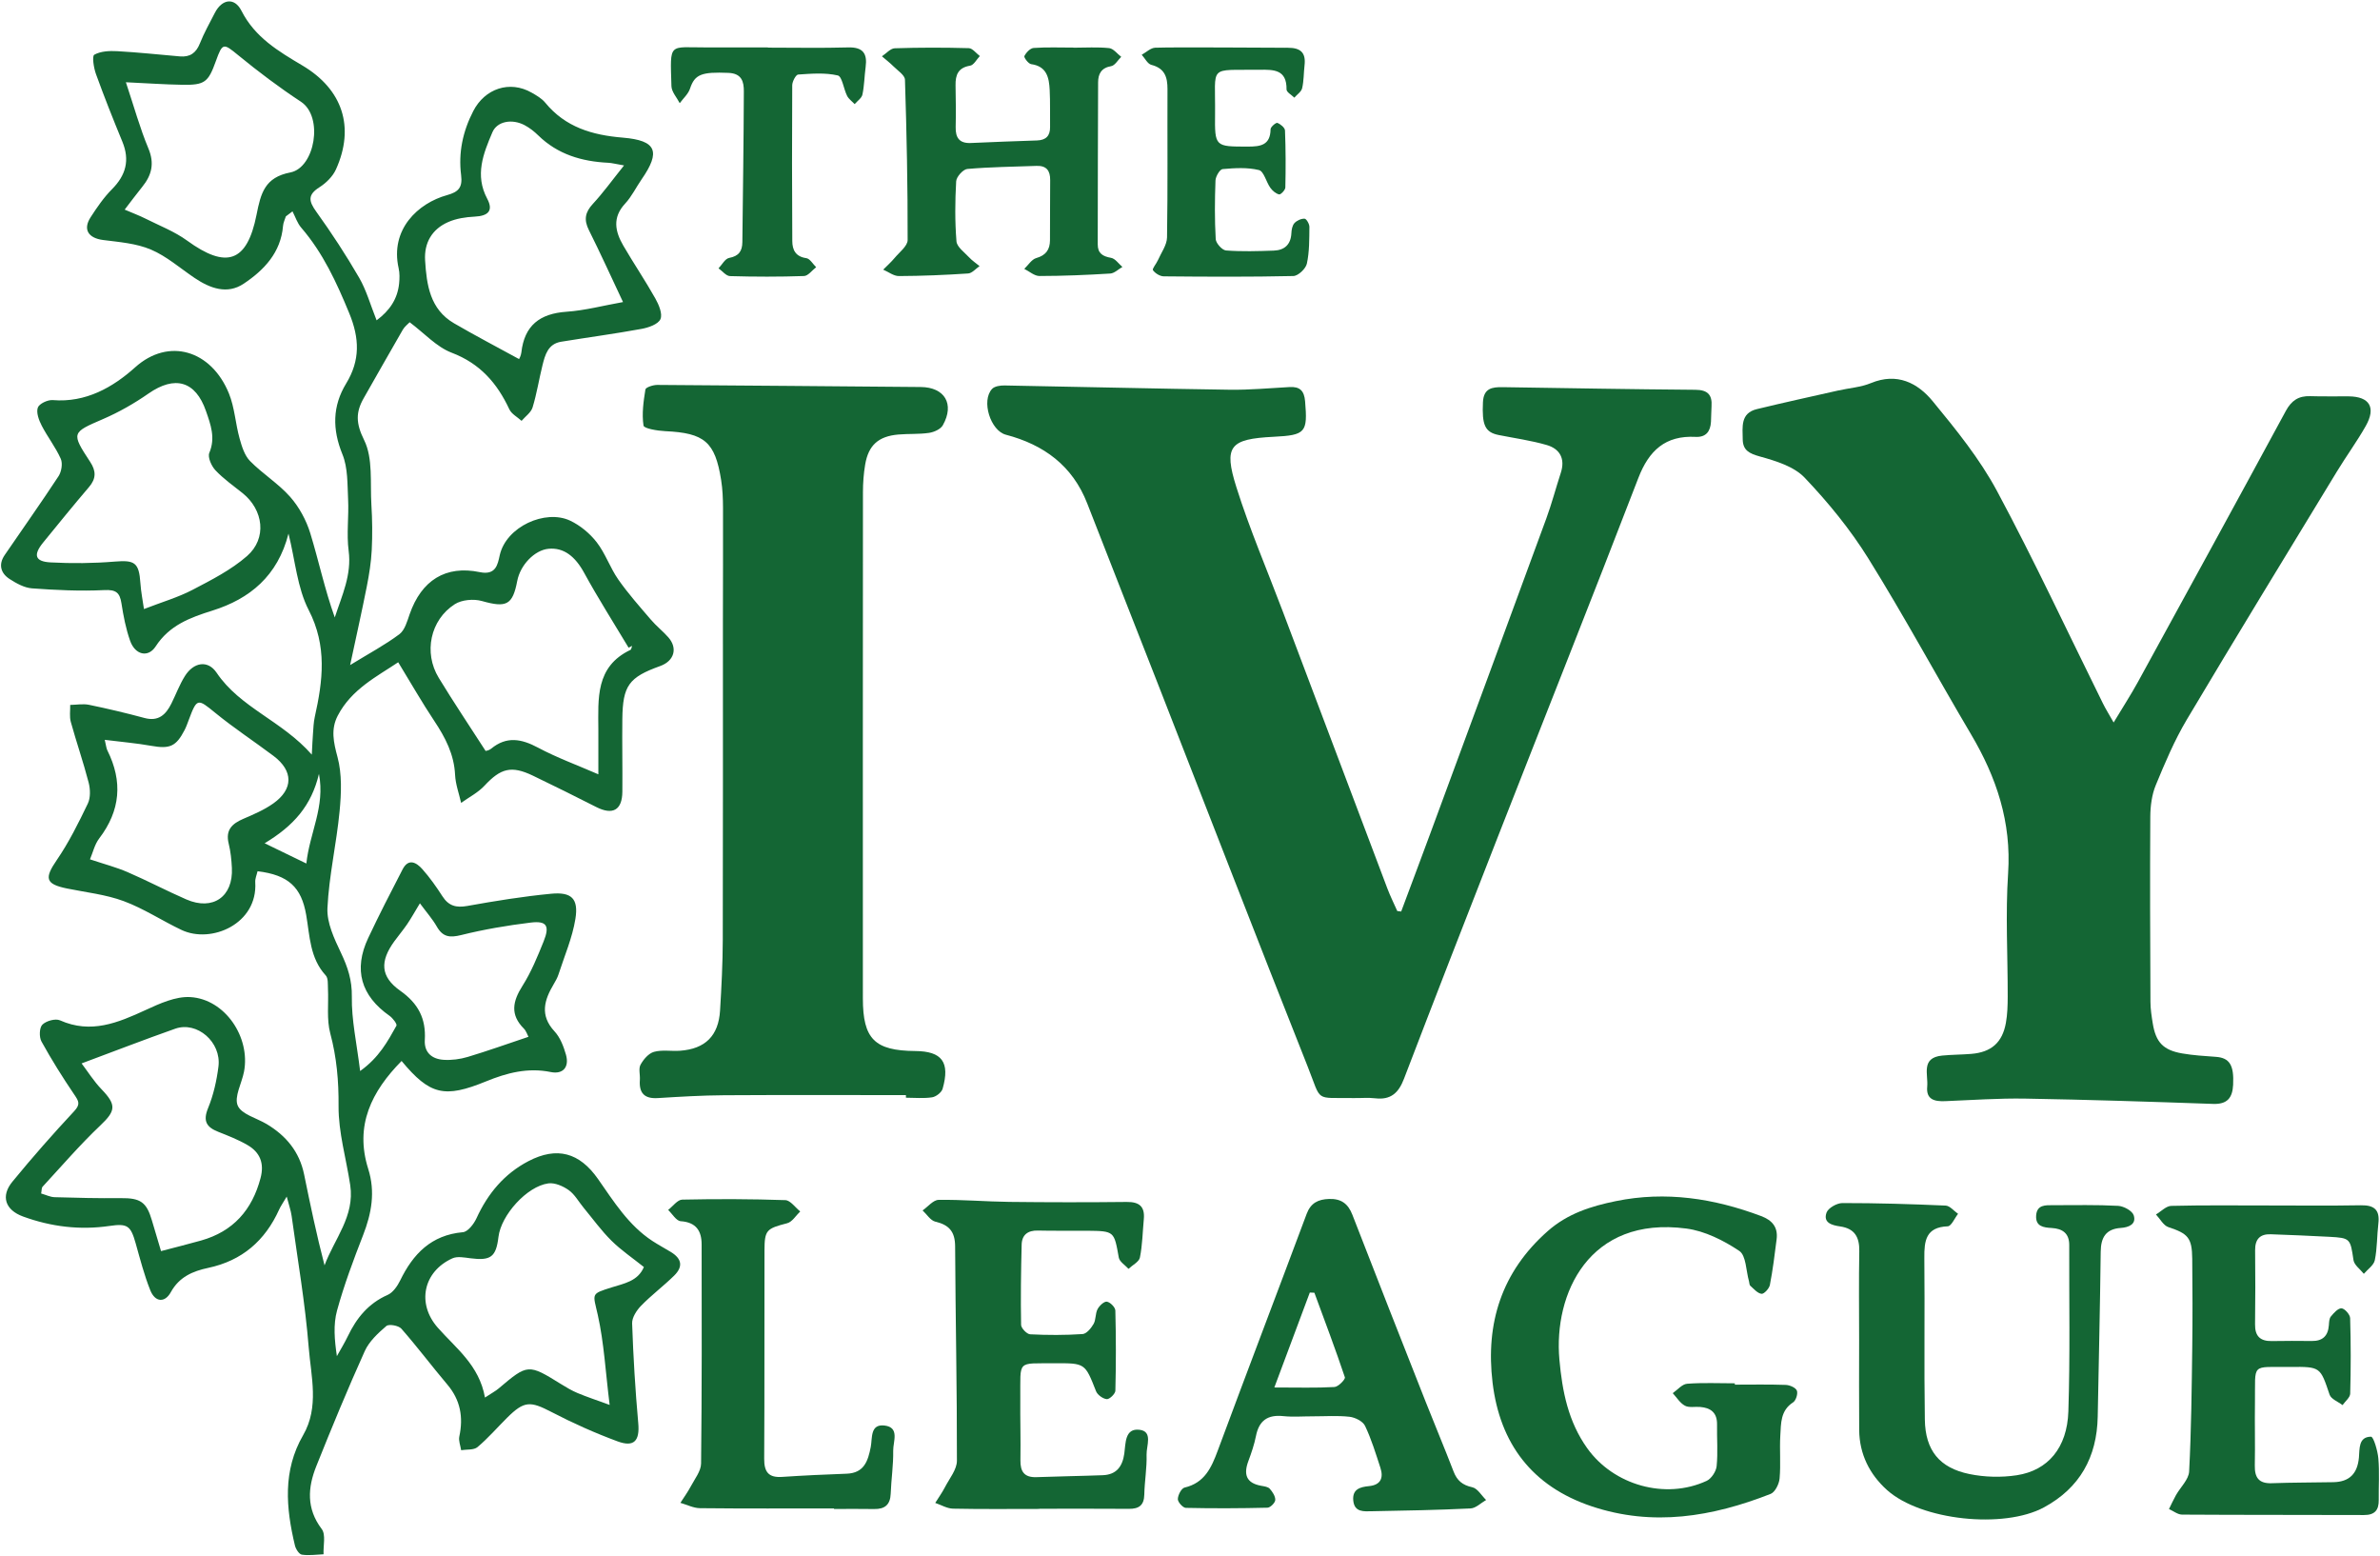 <?xml version="1.0" encoding="UTF-8" standalone="no"?>
<svg width="771px" height="504px" viewBox="0 0 771 504" version="1.1" xmlns="http://www.w3.org/2000/svg" xmlns:xlink="http://www.w3.org/1999/xlink" xmlns:sketch="http://www.bohemiancoding.com/sketch/ns">
    <title>Slice 1</title>
    <description>Created with Sketch (http://www.bohemiancoding.com/sketch)</description>
    <defs></defs>
    <g id="Page-1" stroke="none" stroke-width="1" fill="none" fill-rule="evenodd" sketch:type="MSPage">
        <g id="ivy-logo" sketch:type="MSLayerGroup" fill="#146634">
            <g id="Page-1" sketch:type="MSShapeGroup">
                <path d="M128.999,214.479 C122.095,219.099 113.866,223.211 109.413,231.774 C107.114,236.196 108.05,240.391 109.337,245.182 C110.82,250.701 110.566,256.902 110.013,262.706 C109.013,273.205 106.573,283.598 106.074,294.099 C105.846,298.88 108.304,304.054 110.468,308.611 C112.65,313.208 114.066,317.435 113.978,322.778 C113.854,330.309 115.562,337.872 116.664,346.861 C122.816,342.475 125.584,337.249 128.426,332.186 C128.714,331.673 127.244,329.719 126.201,328.989 C116.94,322.496 114.454,314.038 119.272,303.801 C122.804,296.296 126.606,288.916 130.42,281.55 C132.343,277.835 134.915,279.34 136.801,281.458 C139.227,284.183 141.356,287.208 143.336,290.282 C145.343,293.397 147.767,294.051 151.389,293.401 C160.392,291.789 169.448,290.311 178.546,289.446 C185.165,288.816 187.459,291.034 186.402,297.587 C185.414,303.716 182.856,309.596 180.926,315.565 C180.572,316.664 179.984,317.705 179.389,318.705 C176.321,323.861 174.788,328.788 179.637,334.017 C181.473,335.997 182.583,338.897 183.343,341.572 C184.483,345.588 182.392,348.008 178.399,347.189 C170.983,345.67 164.169,347.471 157.463,350.211 C143.985,355.719 139.265,354.642 130.092,343.605 C120.401,353.441 114.826,364.465 119.29,378.578 C121.635,385.993 120.375,392.951 117.628,400.006 C114.5,408.037 111.459,416.149 109.18,424.445 C107.938,428.966 108.353,433.943 109.134,439.197 C110.323,437.049 111.622,434.952 112.682,432.741 C115.504,426.853 119.338,422.116 125.554,419.382 C127.284,418.621 128.744,416.521 129.633,414.695 C133.837,406.066 139.698,399.975 149.955,399.059 C151.576,398.914 153.512,396.394 154.36,394.541 C158.025,386.536 163.376,380.124 171.19,376.051 C180.407,371.246 187.715,373.243 193.723,381.826 C198.861,389.165 203.623,396.842 211.348,401.899 C213.283,403.166 215.332,404.257 217.311,405.461 C220.879,407.631 221.364,410.203 218.375,413.139 C214.943,416.51 211.052,419.419 207.697,422.858 C206.24,424.351 204.712,426.695 204.778,428.599 C205.151,439.388 205.798,450.18 206.764,460.933 C207.268,466.536 205.474,468.794 200.092,466.811 C192.782,464.117 185.613,460.908 178.699,457.314 C171.775,453.714 169.838,453.629 164.258,459.173 C161.067,462.344 158.11,465.782 154.68,468.662 C153.482,469.668 151.185,469.364 149.389,469.658 C149.165,468.176 148.5,466.598 148.794,465.227 C150.139,458.962 149.155,453.418 144.923,448.412 C139.876,442.441 135.174,436.175 130.019,430.303 C129.125,429.285 125.982,428.731 125.153,429.445 C122.457,431.765 119.579,434.424 118.157,437.577 C112.619,449.856 107.471,462.319 102.468,474.829 C99.697,481.757 99.197,488.555 104.22,495.187 C105.605,497.016 104.68,500.593 104.815,503.368 C102.462,503.457 100.064,503.84 97.778,503.487 C96.881,503.349 95.816,501.668 95.541,500.518 C92.63,488.349 91.546,476.301 98.198,464.795 C103.473,455.671 100.753,445.782 100.003,436.352 C98.869,422.105 96.42,407.96 94.468,393.781 C94.229,392.044 93.614,390.359 92.883,387.525 C91.662,389.597 90.936,390.607 90.434,391.717 C85.877,401.804 78.424,408.285 67.451,410.615 C62.474,411.673 58.069,413.517 55.335,418.485 C53.383,422.031 50.235,421.738 48.689,417.876 C46.718,412.955 45.392,407.766 43.946,402.647 C42.334,396.938 41.301,396.181 35.482,397.034 C25.879,398.44 16.526,397.289 7.466,393.978 C1.68,391.865 0.174,387.386 4.01,382.71 C10.43,374.881 17.129,367.264 24.036,359.862 C26.142,357.605 25.482,356.586 24.071,354.508 C20.283,348.927 16.691,343.192 13.432,337.291 C12.647,335.87 12.734,332.847 13.721,331.853 C14.941,330.626 17.948,329.785 19.439,330.448 C29.472,334.907 38.195,331.237 47.164,327.111 C51.719,325.015 56.893,322.638 61.64,322.915 C72.878,323.569 81.202,335.902 79.042,347.106 C78.322,350.843 75.799,355.224 77.015,358.062 C78.218,360.869 83.111,362.082 86.367,364.024 C92.669,367.785 97.014,373.003 98.516,380.35 C100.513,390.112 102.538,399.867 105.135,409.794 C108.305,401.251 114.968,393.899 113.456,383.819 C112.173,375.273 109.616,366.743 109.678,358.22 C109.738,350.113 109.081,342.47 106.988,334.661 C105.771,330.118 106.479,325.068 106.242,320.25 C106.169,318.774 106.366,316.823 105.536,315.921 C100.366,310.305 100.369,303.112 99.188,296.299 C97.635,287.332 93.449,283.367 83.437,282.156 C83.179,283.314 82.611,284.544 82.687,285.733 C83.539,299.221 68.425,305.734 58.799,301.172 C52.489,298.182 46.568,294.238 40.062,291.833 C34.234,289.678 27.852,289.007 21.701,287.748 C14.692,286.313 14.342,284.436 18.381,278.55 C22.307,272.83 25.434,266.519 28.451,260.244 C29.362,258.349 29.269,255.579 28.717,253.447 C27.006,246.843 24.757,240.38 22.937,233.801 C22.461,232.079 22.784,230.137 22.741,228.295 C24.79,228.263 26.916,227.861 28.875,228.266 C34.888,229.506 40.873,230.926 46.801,232.524 C51.329,233.745 53.718,231.457 55.51,227.873 C56.997,224.896 58.153,221.721 59.915,218.923 C62.725,214.461 67.324,213.645 70.169,217.867 C77.836,229.245 91.312,233.372 101.008,244.399 C101.176,241.295 101.241,239.464 101.385,237.64 C101.529,235.817 101.576,233.96 101.972,232.187 C104.589,220.466 106.021,209.231 100.002,197.568 C96.294,190.382 95.657,181.613 93.458,172.82 C89.965,186.548 80.895,193.957 68.831,197.739 C61.497,200.039 54.877,202.5 50.411,209.364 C47.982,213.098 43.777,212.105 42.154,207.532 C40.772,203.639 39.981,199.491 39.344,195.392 C38.801,191.901 37.57,190.919 33.76,191.107 C25.989,191.492 18.152,191.11 10.378,190.547 C7.884,190.366 5.305,188.931 3.118,187.523 C0.201,185.646 -0.564,182.81 1.524,179.751 C7.334,171.238 13.314,162.838 18.963,154.221 C19.922,152.757 20.357,150.095 19.686,148.585 C18.016,144.829 15.397,141.507 13.505,137.833 C12.598,136.072 11.687,133.635 12.249,132.014 C12.687,130.748 15.464,129.439 17.083,129.574 C27.815,130.466 36.598,125.414 43.791,118.954 C54.614,109.232 68.449,113.379 74.166,127.438 C76.016,131.989 76.272,137.165 77.603,141.959 C78.323,144.551 79.213,147.487 81.002,149.312 C85.056,153.443 90.169,156.58 93.98,160.891 C96.898,164.192 99.211,168.45 100.509,172.676 C103.267,181.656 105.188,190.894 108.451,199.962 C110.806,192.78 113.963,186.158 112.945,178.393 C112.225,172.907 113.044,167.236 112.766,161.667 C112.523,156.781 112.718,151.512 110.932,147.142 C107.617,139.026 107.683,131.509 112.135,124.205 C116.727,116.669 116.474,109.542 113.138,101.443 C109.043,91.502 104.66,81.932 97.579,73.731 C96.307,72.257 95.68,70.227 94.754,68.455 C94.037,68.995 93.319,69.535 92.602,70.075 C92.289,71.095 91.779,72.098 91.693,73.137 C90.979,81.802 85.529,87.481 78.942,91.882 C73.603,95.449 68.052,93.387 63.06,90.033 C58.374,86.885 54,82.994 48.895,80.828 C44.148,78.813 38.65,78.397 33.425,77.731 C28.629,77.12 26.781,74.335 29.355,70.357 C31.42,67.165 33.615,63.953 36.28,61.275 C40.801,56.732 42.111,51.868 39.637,45.874 C36.653,38.639 33.759,31.36 31.094,24.004 C30.365,21.992 29.768,18.156 30.548,17.72 C32.608,16.565 35.476,16.435 37.985,16.574 C44.759,16.95 51.514,17.677 58.276,18.266 C61.536,18.549 63.521,17.173 64.756,14.054 C66.099,10.664 67.917,7.458 69.581,4.2 C71.898,-0.339 75.962,-0.96 78.22,3.494 C82.587,12.105 90.2,16.604 97.969,21.216 C111.012,28.96 115.019,41.189 108.83,54.867 C107.796,57.152 105.65,59.271 103.493,60.637 C99.599,63.103 100.005,65.15 102.466,68.57 C107.423,75.46 112.091,82.594 116.344,89.937 C118.704,94.011 119.986,98.709 122,103.741 C126.221,100.602 128.769,96.853 129.289,91.84 C129.459,90.197 129.495,88.453 129.136,86.858 C126.303,74.254 135.468,65.781 144.813,63.196 C148.52,62.17 149.888,60.746 149.375,56.695 C148.458,49.453 149.916,42.542 153.334,35.933 C157.076,28.701 165.092,25.932 172.226,30.004 C173.806,30.906 175.506,31.883 176.629,33.252 C183.165,41.22 191.875,43.759 201.757,44.575 C212.709,45.48 214.092,49.079 207.843,58.088 C206.039,60.689 204.644,63.649 202.514,65.933 C198.299,70.454 199.269,74.99 201.924,79.555 C205.271,85.309 209.016,90.834 212.279,96.633 C213.414,98.65 214.696,101.652 213.954,103.351 C213.233,105.003 210.106,106.097 207.865,106.507 C199.208,108.091 190.476,109.259 181.787,110.673 C177.517,111.368 176.574,114.926 175.724,118.352 C174.601,122.875 173.887,127.513 172.527,131.957 C172.021,133.612 170.189,134.861 168.962,136.296 C167.61,135.062 165.713,134.081 164.998,132.55 C161.035,124.063 155.507,117.726 146.309,114.225 C141.421,112.365 137.505,107.952 132.71,104.361 C132.167,104.939 131.101,105.724 130.491,106.775 C126.224,114.127 122.064,121.541 117.843,128.92 C115.215,133.514 115.259,137.079 117.952,142.512 C120.888,148.433 119.876,156.372 120.312,163.449 C120.613,168.332 120.67,173.256 120.424,178.14 C120.225,182.079 119.595,186.025 118.83,189.904 C117.236,197.983 115.426,206.019 113.424,215.386 C119.652,211.569 124.787,208.837 129.385,205.39 C131.142,204.073 131.909,201.198 132.715,198.889 C136.515,188 144.32,182.982 155.433,185.292 C160.645,186.376 161.228,182.809 161.878,179.87 C163.944,170.526 176.683,164.868 184.653,168.6 C187.938,170.138 191.071,172.739 193.299,175.611 C196.123,179.253 197.638,183.884 200.296,187.684 C203.496,192.258 207.239,196.461 210.877,200.714 C212.6,202.73 214.727,204.397 216.486,206.384 C219.627,209.934 218.415,214.067 213.87,215.701 C203.7,219.359 201.733,222.024 201.604,232.917 C201.511,240.748 201.687,248.582 201.612,256.413 C201.554,262.375 198.501,264.067 193.172,261.371 C186.356,257.924 179.524,254.504 172.635,251.205 C165.622,247.848 162.211,248.811 156.943,254.462 C154.845,256.711 151.925,258.194 149.38,260.025 C148.698,257.003 147.571,254.001 147.425,250.953 C147.107,244.312 144.268,238.863 140.698,233.501 C136.774,227.613 133.26,221.454 128.999,214.479 C128.999,214.479 133.26,221.454 128.999,214.479 L128.999,214.479 L128.999,214.479 L128.999,214.479 L128.999,214.479 Z M46.637,197.246 C52.581,194.943 57.712,193.457 62.353,191.033 C68.494,187.827 74.863,184.587 80.02,180.086 C86.562,174.375 85.378,165.126 78.551,159.678 C75.562,157.293 72.388,155.063 69.786,152.302 C68.494,150.931 67.221,148.066 67.81,146.662 C69.862,141.777 68.244,137.498 66.725,133.122 C63.334,123.355 56.628,121.525 48.101,127.456 C43.5,130.655 38.532,133.495 33.391,135.713 C23.21,140.106 22.999,140.117 29.228,149.613 C31.147,152.539 31.184,154.987 28.843,157.724 C23.788,163.636 18.892,169.685 13.974,175.712 C10.708,179.716 11.316,181.866 16.356,182.138 C23.276,182.51 30.272,182.448 37.177,181.875 C43.653,181.339 45.035,182.189 45.485,188.868 C45.68,191.76 46.266,194.624 46.637,197.246 C46.637,197.246 46.266,194.624 46.637,197.246 L46.637,197.246 L46.637,197.246 L46.637,197.246 L46.637,197.246 Z M202.159,53.575 C199.255,53.075 198.16,52.768 197.053,52.716 C188.484,52.305 180.681,50.023 174.353,43.838 C173.058,42.572 171.571,41.405 169.978,40.557 C165.89,38.377 161.038,39.261 159.518,42.826 C156.572,49.73 153.756,56.705 157.827,64.348 C159.872,68.189 158.231,69.945 153.761,70.159 C150.867,70.298 147.806,70.765 145.184,71.917 C139.953,74.212 137.359,78.647 137.713,84.346 C138.204,92.275 139.295,100.165 147.08,104.697 C153.968,108.706 161.042,112.395 168.154,116.292 C168.16,116.275 168.772,115.242 168.894,114.153 C169.877,105.411 174.865,101.564 183.496,100.964 C189.534,100.544 195.49,98.953 201.827,97.824 C198.005,89.72 194.531,82.049 190.768,74.519 C189.101,71.185 189.527,68.755 192.058,66.029 C195.386,62.443 198.26,58.435 202.159,53.575 C202.159,53.575 198.26,58.435 202.159,53.575 L202.159,53.575 L202.159,53.575 L202.159,53.575 L202.159,53.575 Z M157.108,452.609 C159.395,451.104 160.558,450.499 161.534,449.671 C170.981,441.667 171.13,441.658 181.828,448.302 C183.523,449.354 185.264,450.381 187.098,451.149 C190.017,452.371 193.032,453.364 197.494,454.999 C196.15,444.187 195.669,434.861 193.658,425.879 C192.077,418.821 191.268,419.108 198.142,416.936 C202.151,415.669 206.651,414.949 208.588,410.342 C204.94,407.423 201.217,404.909 198.079,401.805 C194.781,398.543 192.035,394.723 189.063,391.133 C187.469,389.208 186.207,386.838 184.246,385.439 C182.41,384.128 179.731,382.963 177.629,383.25 C170.673,384.195 162.32,393.55 161.48,400.571 C160.697,407.112 158.979,408.357 152.34,407.5 C150.421,407.252 148.154,406.798 146.544,407.53 C137.096,411.827 134.95,422.169 141.797,429.954 C147.688,436.651 155.234,442.096 157.108,452.609 C157.108,452.609 155.234,442.096 157.108,452.609 L157.108,452.609 L157.108,452.609 L157.108,452.609 L157.108,452.609 Z M52.165,405.18 C56.837,403.951 61.003,402.921 65.13,401.758 C75.549,398.82 81.687,391.865 84.414,381.493 C85.669,376.717 84.226,373.205 80.214,370.86 C77.219,369.109 73.928,367.828 70.687,366.544 C66.898,365.043 65.677,363.077 67.409,358.863 C69.152,354.624 70.196,349.973 70.768,345.406 C71.758,337.502 63.846,330.658 56.774,333.151 C46.811,336.663 36.956,340.479 26.435,344.396 C28.354,346.921 30.351,350.132 32.915,352.796 C37.801,357.87 37.47,359.775 32.515,364.472 C25.925,370.719 19.975,377.645 13.802,384.326 C13.437,384.721 13.525,385.534 13.328,386.525 C14.894,386.973 16.28,387.68 17.685,387.721 C24.822,387.931 31.965,388.102 39.103,388.027 C45.445,387.96 47.463,389.252 49.212,395.242 C50.132,398.395 51.081,401.537 52.165,405.18 C52.165,405.18 51.081,401.537 52.165,405.18 L52.165,405.18 L52.165,405.18 L52.165,405.18 L52.165,405.18 Z M157.312,243.197 C157.312,243.197 158.387,243.067 159.09,242.486 C164.113,238.338 168.92,239.267 174.311,242.14 C180.403,245.386 186.953,247.774 193.838,250.768 C193.838,245.459 193.851,240.869 193.836,236.279 C193.803,226.276 192.836,215.909 204.218,210.481 C204.538,210.328 204.593,209.621 204.772,209.171 C204.392,209.365 204.011,209.56 203.631,209.755 C198.806,201.694 193.745,193.765 189.241,185.528 C186.331,180.207 182.652,177.246 177.661,177.732 C173.184,178.169 168.543,182.958 167.555,188.161 C166.065,196.003 164.015,196.876 156.116,194.649 C153.443,193.895 149.598,194.223 147.326,195.677 C139.36,200.778 137.181,211.378 142.112,219.488 C146.901,227.367 152.052,235.025 157.312,243.197 C157.312,243.197 152.052,235.025 157.312,243.197 L157.312,243.197 L157.312,243.197 L157.312,243.197 L157.312,243.197 Z M40.781,26.639 C43.449,34.632 45.335,41.531 48.073,48.074 C50.112,52.947 49.15,56.72 46.091,60.497 C44.272,62.743 42.554,65.071 40.389,67.885 C43.214,69.098 45.208,69.838 47.097,70.788 C51.651,73.08 56.532,74.954 60.611,77.919 C73.29,87.133 80.031,85.06 83.107,69.543 C84.496,62.535 85.772,57.447 94.073,55.843 C102.019,54.309 104.884,37.808 97.495,32.951 C90.436,28.311 83.652,23.195 77.117,17.838 C72.402,13.973 72.082,13.796 69.943,19.754 C67.465,26.657 66.338,27.573 59.091,27.459 C53.331,27.367 47.575,26.956 40.781,26.639 C40.781,26.639 47.575,26.956 40.781,26.639 L40.781,26.639 L40.781,26.639 L40.781,26.639 L40.781,26.639 Z M33.935,239.601 C34.384,241.471 34.431,242.322 34.78,243.02 C39.814,253.086 39.025,262.515 32.135,271.541 C30.653,273.483 30.082,276.121 29.149,278.306 C33.813,279.867 37.695,280.872 41.332,282.446 C47.747,285.222 53.948,288.493 60.356,291.286 C68.952,295.031 75.579,290.413 75.12,281.102 C74.99,278.451 74.713,275.758 74.08,273.189 C73.002,268.814 75.162,266.755 78.814,265.191 C82.151,263.762 85.573,262.297 88.513,260.219 C95.095,255.57 95.044,249.645 88.596,244.802 C82.338,240.101 75.767,235.794 69.716,230.848 C64.02,226.191 63.81,226.038 61.142,233.167 C60.734,234.257 60.348,235.366 59.816,236.397 C57.026,241.806 54.984,242.608 48.943,241.533 C44.265,240.699 39.507,240.3 33.935,239.601 C33.935,239.601 39.507,240.3 33.935,239.601 L33.935,239.601 L33.935,239.601 L33.935,239.601 L33.935,239.601 Z M171.193,335.781 C170.822,335.096 170.477,333.897 169.705,333.124 C165.184,328.595 166.08,324.28 169.257,319.274 C172.082,314.823 174.12,309.822 176.102,304.901 C178.158,299.799 177.116,298.152 171.869,298.793 C164.319,299.715 156.768,300.996 149.393,302.828 C145.696,303.746 143.448,303.472 141.514,300.094 C140.097,297.62 138.163,295.443 136.027,292.545 C134.278,295.431 133.173,297.436 131.891,299.32 C130.583,301.242 129.063,303.018 127.702,304.905 C123.075,311.321 123.187,316.29 129.657,320.861 C135.522,325.006 138.023,329.898 137.617,336.81 C137.376,340.922 139.978,342.997 143.72,343.232 C146.3,343.394 149.041,343.04 151.523,342.294 C157.972,340.361 164.317,338.085 171.193,335.781 C171.193,335.781 164.317,338.085 171.193,335.781 L171.193,335.781 L171.193,335.781 L171.193,335.781 L171.193,335.781 Z M85.729,273.099 C90.606,275.465 94.33,277.272 99.243,279.656 C100.299,269.672 105.374,261.308 103.327,250.626 C100.884,260.92 95.16,267.426 85.729,273.099 C85.729,273.099 95.16,267.426 85.729,273.099 L85.729,273.099 L85.729,273.099 L85.729,273.099 L85.729,273.099 Z M85.729,273.099" id="Shape"></path>
                <path d="M453.912,295.203 C457.037,286.832 460.189,278.472 463.283,270.09 C475.855,236.028 488.438,201.969 500.939,167.881 C502.714,163.039 504.024,158.029 505.623,153.121 C507.11,148.555 505.322,145.36 501.06,144.121 C495.978,142.642 490.674,141.926 485.466,140.88 C481.019,139.987 480.052,137.57 480.399,130.267 C480.615,125.71 483.376,125.331 486.836,125.385 C507.641,125.705 528.445,126.072 549.252,126.237 C553.223,126.268 554.713,127.871 554.45,131.622 C554.334,133.281 554.37,134.951 554.268,136.612 C554.079,139.726 552.658,141.664 549.274,141.487 C539.51,140.977 534.171,145.896 530.731,154.826 C515.703,193.836 500.237,232.678 484.996,271.605 C474.854,297.506 464.756,323.425 454.808,349.402 C453.069,353.944 450.537,356.286 445.525,355.696 C443.223,355.425 440.865,355.657 438.533,355.619 C425.665,355.407 428.297,357.184 423.629,345.433 C407.335,304.412 391.426,263.239 375.354,222.129 C367.653,202.43 359.875,182.762 352.209,163.049 C347.449,150.806 338.154,144.018 325.85,140.788 C320.875,139.482 317.794,129.785 321.386,125.949 C322.21,125.069 324.066,124.812 325.436,124.837 C349.733,125.266 374.028,125.871 398.326,126.218 C404.803,126.311 411.291,125.699 417.77,125.35 C421.074,125.171 422.494,126.523 422.783,129.94 C423.641,140.058 422.987,140.933 412.627,141.455 C398.438,142.171 396.306,144.405 400.536,157.808 C404.838,171.439 410.505,184.638 415.56,198.031 C426.855,227.948 438.132,257.871 449.451,287.779 C450.386,290.25 451.572,292.624 452.642,295.043 C453.065,295.095 453.488,295.148 453.912,295.203 C453.912,295.203 453.488,295.148 453.912,295.203 L453.912,295.203 L453.912,295.203 L453.912,295.203 L453.912,295.203 Z M453.912,295.203" id="Shape"></path>
                <path d="M684.712,233.987 C687.753,228.931 690.342,224.945 692.62,220.789 C708.632,191.589 724.628,162.38 740.484,133.095 C742.318,129.707 744.63,128.179 748.386,128.302 C752.547,128.439 756.715,128.325 760.88,128.364 C767.613,128.425 769.777,131.948 766.399,137.934 C763.539,143.003 760.071,147.726 757.042,152.705 C740.77,179.454 724.418,206.157 708.407,233.063 C704.423,239.758 701.345,247.042 698.367,254.267 C697.075,257.401 696.61,261.069 696.588,264.499 C696.459,284.491 696.548,304.484 696.636,324.477 C696.647,326.79 697.009,329.119 697.38,331.412 C698.371,337.539 700.761,340.097 706.911,341.163 C710.505,341.786 714.176,342.006 717.822,342.267 C722.273,342.584 723.744,344.956 723.422,351.312 C723.211,355.482 721.598,357.674 716.949,357.511 C696.66,356.797 676.367,356.142 656.069,355.795 C647.427,355.648 638.771,356.279 630.124,356.621 C626.717,356.756 623.915,356.143 624.321,351.892 C624.691,348.014 622.176,342.56 629.133,341.862 C632.276,341.546 635.451,341.573 638.601,341.311 C645.081,340.771 648.666,337.65 649.811,331.264 C650.307,328.498 650.388,325.632 650.395,322.811 C650.427,309.483 649.646,296.106 650.527,282.838 C651.628,266.251 646.763,251.743 638.509,237.801 C627.31,218.884 616.856,199.513 605.245,180.859 C599.4,171.467 592.245,162.715 584.609,154.696 C581.144,151.056 575.249,149.263 570.121,147.84 C566.667,146.88 564.593,145.851 564.553,142.253 C564.509,138.313 563.758,133.804 569.119,132.501 C577.858,130.378 586.647,128.462 595.42,126.482 C598.994,125.675 602.788,125.43 606.122,124.056 C614.535,120.589 621.198,123.979 626.104,129.943 C633.671,139.142 641.332,148.59 646.928,159.019 C659.053,181.61 669.89,204.892 681.275,227.88 C682.125,229.596 683.149,231.224 684.712,233.987 C684.712,233.987 683.149,231.224 684.712,233.987 L684.712,233.987 L684.712,233.987 L684.712,233.987 L684.712,233.987 Z M684.712,233.987" id="Shape"></path>
                <path d="M293.474,354.663 C273.829,354.663 254.184,354.582 234.54,354.705 C227.39,354.75 220.237,355.18 213.098,355.625 C208.71,355.898 206.976,353.962 207.286,349.74 C207.408,348.082 206.799,346.113 207.502,344.818 C208.436,343.097 210.118,341.136 211.859,340.653 C214.502,339.92 217.482,340.496 220.303,340.292 C228.457,339.701 232.764,335.464 233.263,327.273 C233.728,319.632 234.123,311.975 234.143,304.324 C234.235,269.833 234.178,235.342 234.186,200.85 C234.189,188.715 234.263,176.58 234.218,164.447 C234.207,161.462 234.083,158.44 233.618,155.498 C231.656,143.074 228.209,140.223 215.477,139.634 C213.003,139.519 208.613,138.788 208.467,137.828 C207.888,134.033 208.453,130.003 209.08,126.139 C209.194,125.435 211.585,124.653 212.921,124.66 C241.367,124.826 269.812,125.121 298.257,125.338 C306.001,125.397 309.312,130.813 305.434,137.714 C304.711,139 302.581,139.951 300.973,140.189 C297.697,140.671 294.322,140.433 291.008,140.725 C284.564,141.292 281.336,144.172 280.272,150.452 C279.774,153.39 279.555,156.408 279.553,159.39 C279.511,214.043 279.513,268.696 279.529,323.349 C279.532,336.495 283.34,340.276 296.507,340.384 C305.16,340.455 307.82,343.987 305.359,352.612 C305.019,353.801 303.234,355.18 301.952,355.375 C299.184,355.796 296.308,355.505 293.476,355.505 C293.476,355.224 293.475,354.943 293.474,354.663 C293.474,354.663 293.475,354.943 293.474,354.663 L293.474,354.663 L293.474,354.663 L293.474,354.663 L293.474,354.663 Z M293.474,354.663" id="Shape"></path>
                <path d="M562.003,448.431 C567.502,448.431 573.004,448.318 578.495,448.515 C579.775,448.561 581.692,449.383 582.091,450.352 C582.495,451.337 581.793,453.579 580.871,454.17 C576.776,456.798 576.968,460.948 576.734,464.847 C576.457,469.496 576.915,474.198 576.498,478.826 C576.337,480.61 575.034,483.25 573.592,483.816 C554.716,491.216 535.454,494.488 515.585,487.822 C496.319,481.359 485.888,467.522 483.515,447.759 C481.213,428.59 486.406,411.927 501.37,398.718 C507.843,393.006 515.437,390.633 523.458,388.992 C539.618,385.686 555.229,388.101 570.506,393.832 C574.156,395.201 576.022,397.467 575.535,401.356 C574.915,406.305 574.301,411.265 573.35,416.155 C573.125,417.31 571.452,419.116 570.647,419.014 C569.335,418.848 568.146,417.41 567.001,416.4 C566.689,416.127 566.73,415.463 566.592,414.984 C565.613,411.588 565.682,406.615 563.435,405.117 C558.339,401.719 552.284,398.667 546.3,397.877 C514.708,393.706 503.251,419.048 505.166,440.325 C506.096,450.655 508.039,460.385 514.145,468.974 C522.707,481.019 539.495,485.771 552.867,479.592 C554.402,478.883 555.936,476.543 556.107,474.823 C556.549,470.37 556.159,465.84 556.235,461.343 C556.3,457.529 554.223,455.938 550.743,455.652 C549.084,455.516 547.151,455.96 545.823,455.246 C544.24,454.394 543.173,452.584 541.883,451.189 C543.429,450.126 544.914,448.269 546.534,448.144 C551.663,447.748 556.843,447.998 562.003,447.998 L562.003,448.431 C562.003,448.431 562.003,448.286 562.003,448.431 L562.003,448.431 L562.003,448.431 L562.003,448.431 L562.003,448.431 Z M562.003,448.431" id="Shape"></path>
                <path d="M602.264,434.181 C602.261,424.517 602.14,414.851 602.315,405.191 C602.398,400.629 600.804,397.864 596.091,397.188 C593.522,396.82 590.526,396.044 591.702,392.724 C592.234,391.222 595.06,389.626 596.848,389.624 C607.995,389.612 619.148,389.947 630.286,390.44 C631.665,390.501 632.972,392.18 634.311,393.109 C633.202,394.52 632.138,397.104 630.975,397.15 C623.881,397.428 623.333,401.807 623.39,407.378 C623.567,424.841 623.279,442.309 623.552,459.769 C623.708,469.728 628.288,475.395 637.998,477.385 C642.943,478.399 648.332,478.535 653.322,477.774 C663.433,476.231 669.655,468.893 670.043,457.124 C670.635,439.171 670.272,421.187 670.328,403.217 C670.34,399.396 668.126,397.905 664.656,397.701 C662.014,397.545 659.381,397.219 659.607,393.681 C659.836,390.094 662.677,390.31 665.196,390.311 C672.194,390.312 679.203,390.148 686.182,390.526 C687.985,390.625 690.757,392.139 691.219,393.596 C692.134,396.478 689.628,397.501 687.011,397.682 C682.217,398.013 680.577,400.75 680.524,405.355 C680.314,423.17 679.891,440.984 679.555,458.798 C679.308,471.886 673.753,481.892 662.144,488.173 C649.095,495.233 622.29,492.41 611.302,482.561 C605.682,477.523 602.358,470.957 602.286,463.173 C602.198,453.51 602.267,443.845 602.264,434.181 C602.264,434.181 602.267,443.845 602.264,434.181 L602.264,434.181 L602.264,434.181 L602.264,434.181 L602.264,434.181 Z M602.264,434.181" id="Shape"></path>
                <path d="M336.715,488.679 C327.382,488.679 318.048,488.786 308.719,488.591 C306.79,488.55 304.886,487.382 302.969,486.734 C304.035,485.028 305.22,483.382 306.14,481.6 C307.579,478.812 309.987,475.932 309.992,473.087 C310.036,449.936 309.53,426.783 309.412,403.631 C309.388,398.919 307.488,396.693 303.024,395.652 C301.442,395.283 300.244,393.272 298.871,392.01 C300.601,390.813 302.316,388.615 304.063,388.59 C311.709,388.478 319.361,389.156 327.015,389.245 C339.68,389.392 352.348,389.403 365.012,389.264 C369.106,389.218 370.919,390.769 370.536,394.855 C370.148,398.998 370.093,403.203 369.275,407.255 C368.989,408.67 366.863,409.714 365.578,410.928 C364.49,409.718 362.677,408.637 362.433,407.276 C360.908,398.732 361.024,398.686 352.243,398.59 C346.911,398.532 341.575,398.662 336.246,398.527 C332.948,398.443 331.045,399.918 330.964,403.098 C330.743,411.755 330.629,420.419 330.784,429.076 C330.804,430.158 332.651,432.072 333.726,432.127 C339.375,432.413 345.062,432.427 350.704,432.048 C351.99,431.962 353.481,430.141 354.267,428.769 C355.059,427.388 354.801,425.419 355.549,423.995 C356.13,422.888 357.658,421.433 358.567,421.56 C359.637,421.708 361.288,423.375 361.316,424.42 C361.542,433.075 361.545,441.742 361.326,450.398 C361.301,451.398 359.426,453.206 358.547,453.126 C357.285,453.011 355.531,451.749 355.06,450.553 C351.496,441.52 351.577,441.437 341.67,441.513 C329.191,441.61 330.637,440.287 330.524,452.906 C330.464,459.571 330.678,466.24 330.566,472.903 C330.504,476.636 331.857,478.534 335.782,478.387 C342.932,478.12 350.09,478.031 357.241,477.758 C361.654,477.591 363.628,474.971 364.22,470.75 C364.682,467.458 364.342,462.456 369.177,463.051 C373.553,463.59 371.352,468.269 371.436,471.076 C371.565,475.379 370.788,479.701 370.696,484.021 C370.623,487.5 368.979,488.678 365.713,488.653 C356.047,488.575 346.381,488.625 336.715,488.625 C336.714,488.643 336.715,488.66 336.715,488.679 C336.715,488.679 336.715,488.66 336.715,488.679 L336.715,488.679 L336.715,488.679 L336.715,488.679 L336.715,488.679 Z M336.715,488.679" id="Shape"></path>
                <path d="M425.204,458.692 C422.04,458.685 418.849,458.952 415.719,458.624 C410.685,458.098 407.871,460.038 406.876,465.037 C406.327,467.799 405.405,470.51 404.417,473.156 C402.809,477.46 403.662,480.303 408.568,481.187 C409.539,481.363 410.772,481.507 411.342,482.148 C412.234,483.149 413.177,484.586 413.12,485.792 C413.078,486.698 411.516,488.262 410.6,488.284 C401.787,488.497 392.963,488.536 384.149,488.339 C383.203,488.318 381.541,486.471 381.56,485.497 C381.585,484.191 382.714,482.006 383.737,481.766 C390.236,480.24 392.431,475.34 394.488,469.8 C403.986,444.209 413.734,418.711 423.285,393.141 C424.616,389.579 427.019,388.413 430.532,388.295 C434.386,388.165 436.682,389.748 438.095,393.395 C445.913,413.576 453.853,433.709 461.79,453.844 C464.782,461.432 467.955,468.949 470.884,476.562 C472.017,479.504 473.762,480.969 476.946,481.662 C478.657,482.034 479.944,484.35 481.423,485.789 C479.747,486.741 478.108,488.44 476.39,488.523 C465.759,489.038 455.111,489.237 444.466,489.427 C441.875,489.474 438.769,489.847 438.392,485.967 C438.035,482.287 440.598,481.574 443.479,481.293 C447.297,480.92 448.253,478.633 447.174,475.335 C445.675,470.754 444.269,466.098 442.202,461.771 C441.493,460.288 438.989,459.038 437.176,458.835 C433.23,458.396 429.2,458.7 425.204,458.692 C425.204,458.692 429.2,458.7 425.204,458.692 L425.204,458.692 L425.204,458.692 L425.204,458.692 L425.204,458.692 Z M412.821,449.347 C420.487,449.347 426.413,449.535 432.307,449.195 C433.548,449.123 435.891,446.699 435.672,446.047 C432.588,436.85 429.149,427.772 425.796,418.664 C425.301,418.643 424.807,418.622 424.311,418.601 C420.658,428.378 417.004,438.155 412.821,449.347 C412.821,449.347 417.004,438.155 412.821,449.347 L412.821,449.347 L412.821,449.347 L412.821,449.347 L412.821,449.347 Z M412.821,449.347" id="Shape"></path>
                <path d="M734.347,390.402 C744.505,390.4 754.664,390.523 764.82,390.341 C769.147,390.264 770.988,391.832 770.472,396.223 C770.006,400.183 770.112,404.239 769.321,408.12 C768.985,409.766 767.001,411.075 765.765,412.538 C764.601,411.063 762.648,409.706 762.41,408.096 C761.379,401.134 761.417,400.915 754.562,400.549 C748.255,400.212 741.944,399.954 735.632,399.727 C732.112,399.601 730.507,401.341 730.544,404.915 C730.628,412.907 730.635,420.901 730.524,428.893 C730.471,432.717 732.189,434.378 735.934,434.315 C740.262,434.241 744.592,434.244 748.92,434.294 C752.387,434.334 754.158,432.675 754.43,429.249 C754.508,428.262 754.518,427.051 755.078,426.369 C756.015,425.227 757.409,423.655 758.534,423.715 C759.561,423.77 761.292,425.724 761.327,426.883 C761.572,435.033 761.57,443.197 761.346,451.349 C761.311,452.608 759.732,453.824 758.867,455.059 C757.423,453.945 755.155,453.11 754.669,451.671 C751.645,442.73 751.776,442.605 741.992,442.695 C728.921,442.816 730.687,441.204 730.491,454.145 C730.388,460.965 730.582,467.791 730.446,474.61 C730.369,478.533 731.749,480.506 735.942,480.353 C742.593,480.11 749.254,480.147 755.91,480.018 C761.109,479.916 763.705,477.228 764.173,472.03 C764.424,469.234 763.982,465.323 768.091,465.287 C768.899,465.28 770.243,469.814 770.465,472.331 C770.857,476.793 770.537,481.313 770.592,485.81 C770.632,489.086 769.278,490.668 765.824,490.656 C746.176,490.582 726.526,490.647 706.879,490.52 C705.463,490.511 704.055,489.349 702.644,488.723 C703.388,487.225 704.072,485.694 704.889,484.238 C706.339,481.653 709.033,479.174 709.17,476.545 C709.873,463.1 709.999,449.621 710.18,436.151 C710.307,426.662 710.264,417.168 710.173,407.677 C710.108,400.834 708.792,399.512 702.45,397.416 C700.833,396.881 699.749,394.729 698.421,393.32 C700.072,392.348 701.703,390.578 703.378,390.536 C713.695,390.275 724.022,390.404 734.347,390.402 C734.347,390.402 724.022,390.404 734.347,390.402 L734.347,390.402 L734.347,390.402 L734.347,390.402 L734.347,390.402 Z M734.347,390.402" id="Shape"></path>
                <path d="M347.827,15.446 C351.657,15.446 355.515,15.187 359.304,15.582 C360.693,15.727 361.921,17.42 363.222,18.407 C362.141,19.459 361.181,21.216 359.956,21.425 C356.74,21.974 355.746,23.964 355.732,26.665 C355.643,44.151 355.649,61.638 355.611,79.124 C355.605,82.061 357.207,83.024 359.934,83.508 C361.288,83.748 362.388,85.425 363.603,86.452 C362.293,87.195 361.018,88.505 359.667,88.588 C352.033,89.057 344.38,89.379 336.733,89.387 C335.094,89.389 333.454,87.885 331.814,87.075 C333.098,85.864 334.197,84.005 335.703,83.578 C338.857,82.683 340.118,80.812 340.141,77.822 C340.193,71.327 340.131,64.831 340.204,58.337 C340.239,55.258 338.99,53.608 335.783,53.725 C328.305,53.999 320.81,54.07 313.365,54.72 C311.998,54.84 309.836,57.248 309.753,58.699 C309.381,65.172 309.327,71.704 309.847,78.159 C309.993,79.982 312.397,81.688 313.91,83.313 C314.916,84.394 316.179,85.237 317.327,86.186 C316.098,87.015 314.91,88.483 313.632,88.568 C306.166,89.063 298.679,89.375 291.198,89.405 C289.506,89.412 287.809,88.055 286.114,87.327 C287.355,86.071 288.688,84.892 289.813,83.54 C291.367,81.672 294.024,79.676 294.029,77.729 C294.068,60.423 293.718,43.114 293.162,25.815 C293.115,24.336 290.819,22.869 289.458,21.506 C288.287,20.334 286.959,19.319 285.701,18.235 C287.087,17.328 288.449,15.682 289.864,15.635 C297.849,15.37 305.85,15.376 313.837,15.596 C315.053,15.629 316.226,17.259 317.418,18.15 C316.38,19.235 315.464,21.073 314.28,21.267 C310.375,21.905 309.491,24.265 309.551,27.649 C309.631,32.145 309.698,36.645 309.592,41.139 C309.509,44.64 310.808,46.481 314.53,46.31 C321.674,45.981 328.822,45.731 335.969,45.486 C338.841,45.387 340.217,43.984 340.173,41.101 C340.113,37.106 340.248,33.103 340.045,29.116 C339.842,25.155 339.12,21.47 334.035,20.773 C333.144,20.651 331.626,18.597 331.844,18.161 C332.411,17.029 333.737,15.611 334.845,15.534 C339.153,15.234 343.494,15.412 347.824,15.412 C347.827,15.423 347.827,15.435 347.827,15.446 C347.827,15.446 347.827,15.435 347.827,15.446 L347.827,15.446 L347.827,15.446 L347.827,15.446 L347.827,15.446 Z M347.827,15.446" id="Shape"></path>
                <path d="M270.176,488.52 C255.704,488.52 241.232,488.593 226.761,488.439 C224.64,488.417 222.53,487.314 220.415,486.711 C221.549,484.935 222.805,483.222 223.787,481.365 C225.06,478.958 227.086,476.447 227.115,473.963 C227.386,450.315 227.332,426.662 227.294,403.012 C227.287,398.627 225.505,395.843 220.506,395.498 C219.075,395.399 217.794,393.127 216.444,391.851 C217.966,390.685 219.468,388.541 221.015,388.508 C232.141,388.267 243.281,388.298 254.402,388.675 C256.052,388.731 257.625,391.061 259.233,392.338 C257.838,393.654 256.641,395.73 255.014,396.153 C248.344,397.889 247.67,398.309 247.654,404.97 C247.598,427.455 247.696,449.942 247.56,472.427 C247.534,476.689 248.946,478.602 253.336,478.31 C260.305,477.846 267.286,477.522 274.266,477.273 C279.956,477.07 281.194,473.128 282.08,468.61 C282.642,465.743 281.837,461.141 286.496,461.665 C291.55,462.232 289.306,466.89 289.354,469.8 C289.43,474.44 288.717,479.085 288.542,483.737 C288.406,487.34 286.633,488.777 283.168,488.713 C278.839,488.632 274.508,488.693 270.177,488.693 C270.176,488.635 270.176,488.577 270.176,488.52 C270.176,488.52 270.176,488.577 270.176,488.52 L270.176,488.52 L270.176,488.52 L270.176,488.52 L270.176,488.52 Z M270.176,488.52" id="Shape"></path>
                <path d="M417.229,15.47 C421.339,15.466 423.085,17.067 422.606,21.153 C422.317,23.628 422.395,26.174 421.828,28.573 C421.556,29.727 420.171,30.618 419.29,31.629 C418.411,30.742 416.764,29.846 416.776,28.972 C416.867,22.496 412.642,22.534 408.008,22.593 C391.161,22.809 393.803,20.779 393.62,36.866 C393.499,47.574 393.598,47.466 404.2,47.477 C408.314,47.481 411.536,47.058 411.603,41.843 C411.612,41.103 413.359,39.632 413.802,39.802 C414.827,40.196 416.24,41.36 416.275,42.26 C416.521,48.411 416.529,54.578 416.386,60.735 C416.366,61.546 414.878,63.082 414.378,62.964 C413.304,62.714 412.203,61.766 411.523,60.811 C410.169,58.914 409.423,55.468 407.832,55.077 C404.092,54.157 399.98,54.418 396.068,54.762 C395.16,54.842 393.804,57.141 393.756,58.459 C393.522,64.782 393.469,71.131 393.832,77.442 C393.91,78.785 395.918,81.019 397.168,81.115 C402.299,81.507 407.485,81.343 412.644,81.16 C416.112,81.038 418.162,79.209 418.344,75.515 C418.399,74.389 418.639,73.009 419.341,72.249 C420.11,71.417 421.529,70.77 422.625,70.826 C423.215,70.857 424.189,72.538 424.18,73.465 C424.134,77.454 424.2,81.529 423.358,85.384 C423.001,87.021 420.538,89.358 418.988,89.393 C404.997,89.706 390.996,89.628 376.999,89.497 C375.775,89.485 374.22,88.518 373.499,87.51 C373.174,87.054 374.591,85.436 375.094,84.29 C376.172,81.836 378.019,79.36 378.06,76.869 C378.324,60.876 378.143,44.875 378.207,28.877 C378.223,24.977 377.32,22.112 372.991,21.009 C371.749,20.693 370.892,18.869 369.859,17.738 C371.318,16.939 372.755,15.499 374.239,15.45 C381.564,15.21 410.231,15.478 417.229,15.47 C417.229,15.47 410.231,15.478 417.229,15.47 L417.229,15.47 L417.229,15.47 L417.229,15.47 L417.229,15.47 Z M417.229,15.47" id="Shape"></path>
                <path d="M248.778,15.425 C257.437,15.425 266.101,15.602 274.753,15.357 C279.554,15.22 281.015,17.315 280.422,21.708 C280.022,24.674 280.002,27.706 279.386,30.618 C279.141,31.776 277.746,32.691 276.875,33.717 C276.04,32.837 274.951,32.087 274.423,31.051 C273.285,28.818 272.822,24.763 271.394,24.433 C267.297,23.487 262.845,23.849 258.562,24.141 C257.818,24.192 256.65,26.401 256.643,27.619 C256.539,44.435 256.568,61.253 256.663,78.07 C256.679,80.952 257.738,83.116 261.203,83.605 C262.381,83.771 263.336,85.511 264.393,86.533 C263.083,87.532 261.802,89.348 260.459,89.394 C252.477,89.669 244.476,89.65 236.491,89.42 C235.227,89.384 234.008,87.782 232.768,86.904 C233.9,85.729 234.887,83.778 236.192,83.535 C239.307,82.955 240.455,81.339 240.486,78.447 C240.663,62.145 240.914,45.843 240.968,29.541 C240.978,26.491 240.32,23.777 235.979,23.601 C227.279,23.246 225.067,24.057 223.535,28.694 C222.957,30.444 221.343,31.852 220.201,33.417 C219.264,31.578 217.564,29.761 217.511,27.896 C217.094,13.365 216.432,15.414 229.299,15.363 C235.793,15.338 242.287,15.359 248.781,15.359 C248.778,15.379 248.778,15.402 248.778,15.425 C248.778,15.425 248.778,15.402 248.778,15.425 L248.778,15.425 L248.778,15.425 L248.778,15.425 L248.778,15.425 Z M248.778,15.425" id="Shape"></path>
            </g>
        </g>
    </g>
</svg>